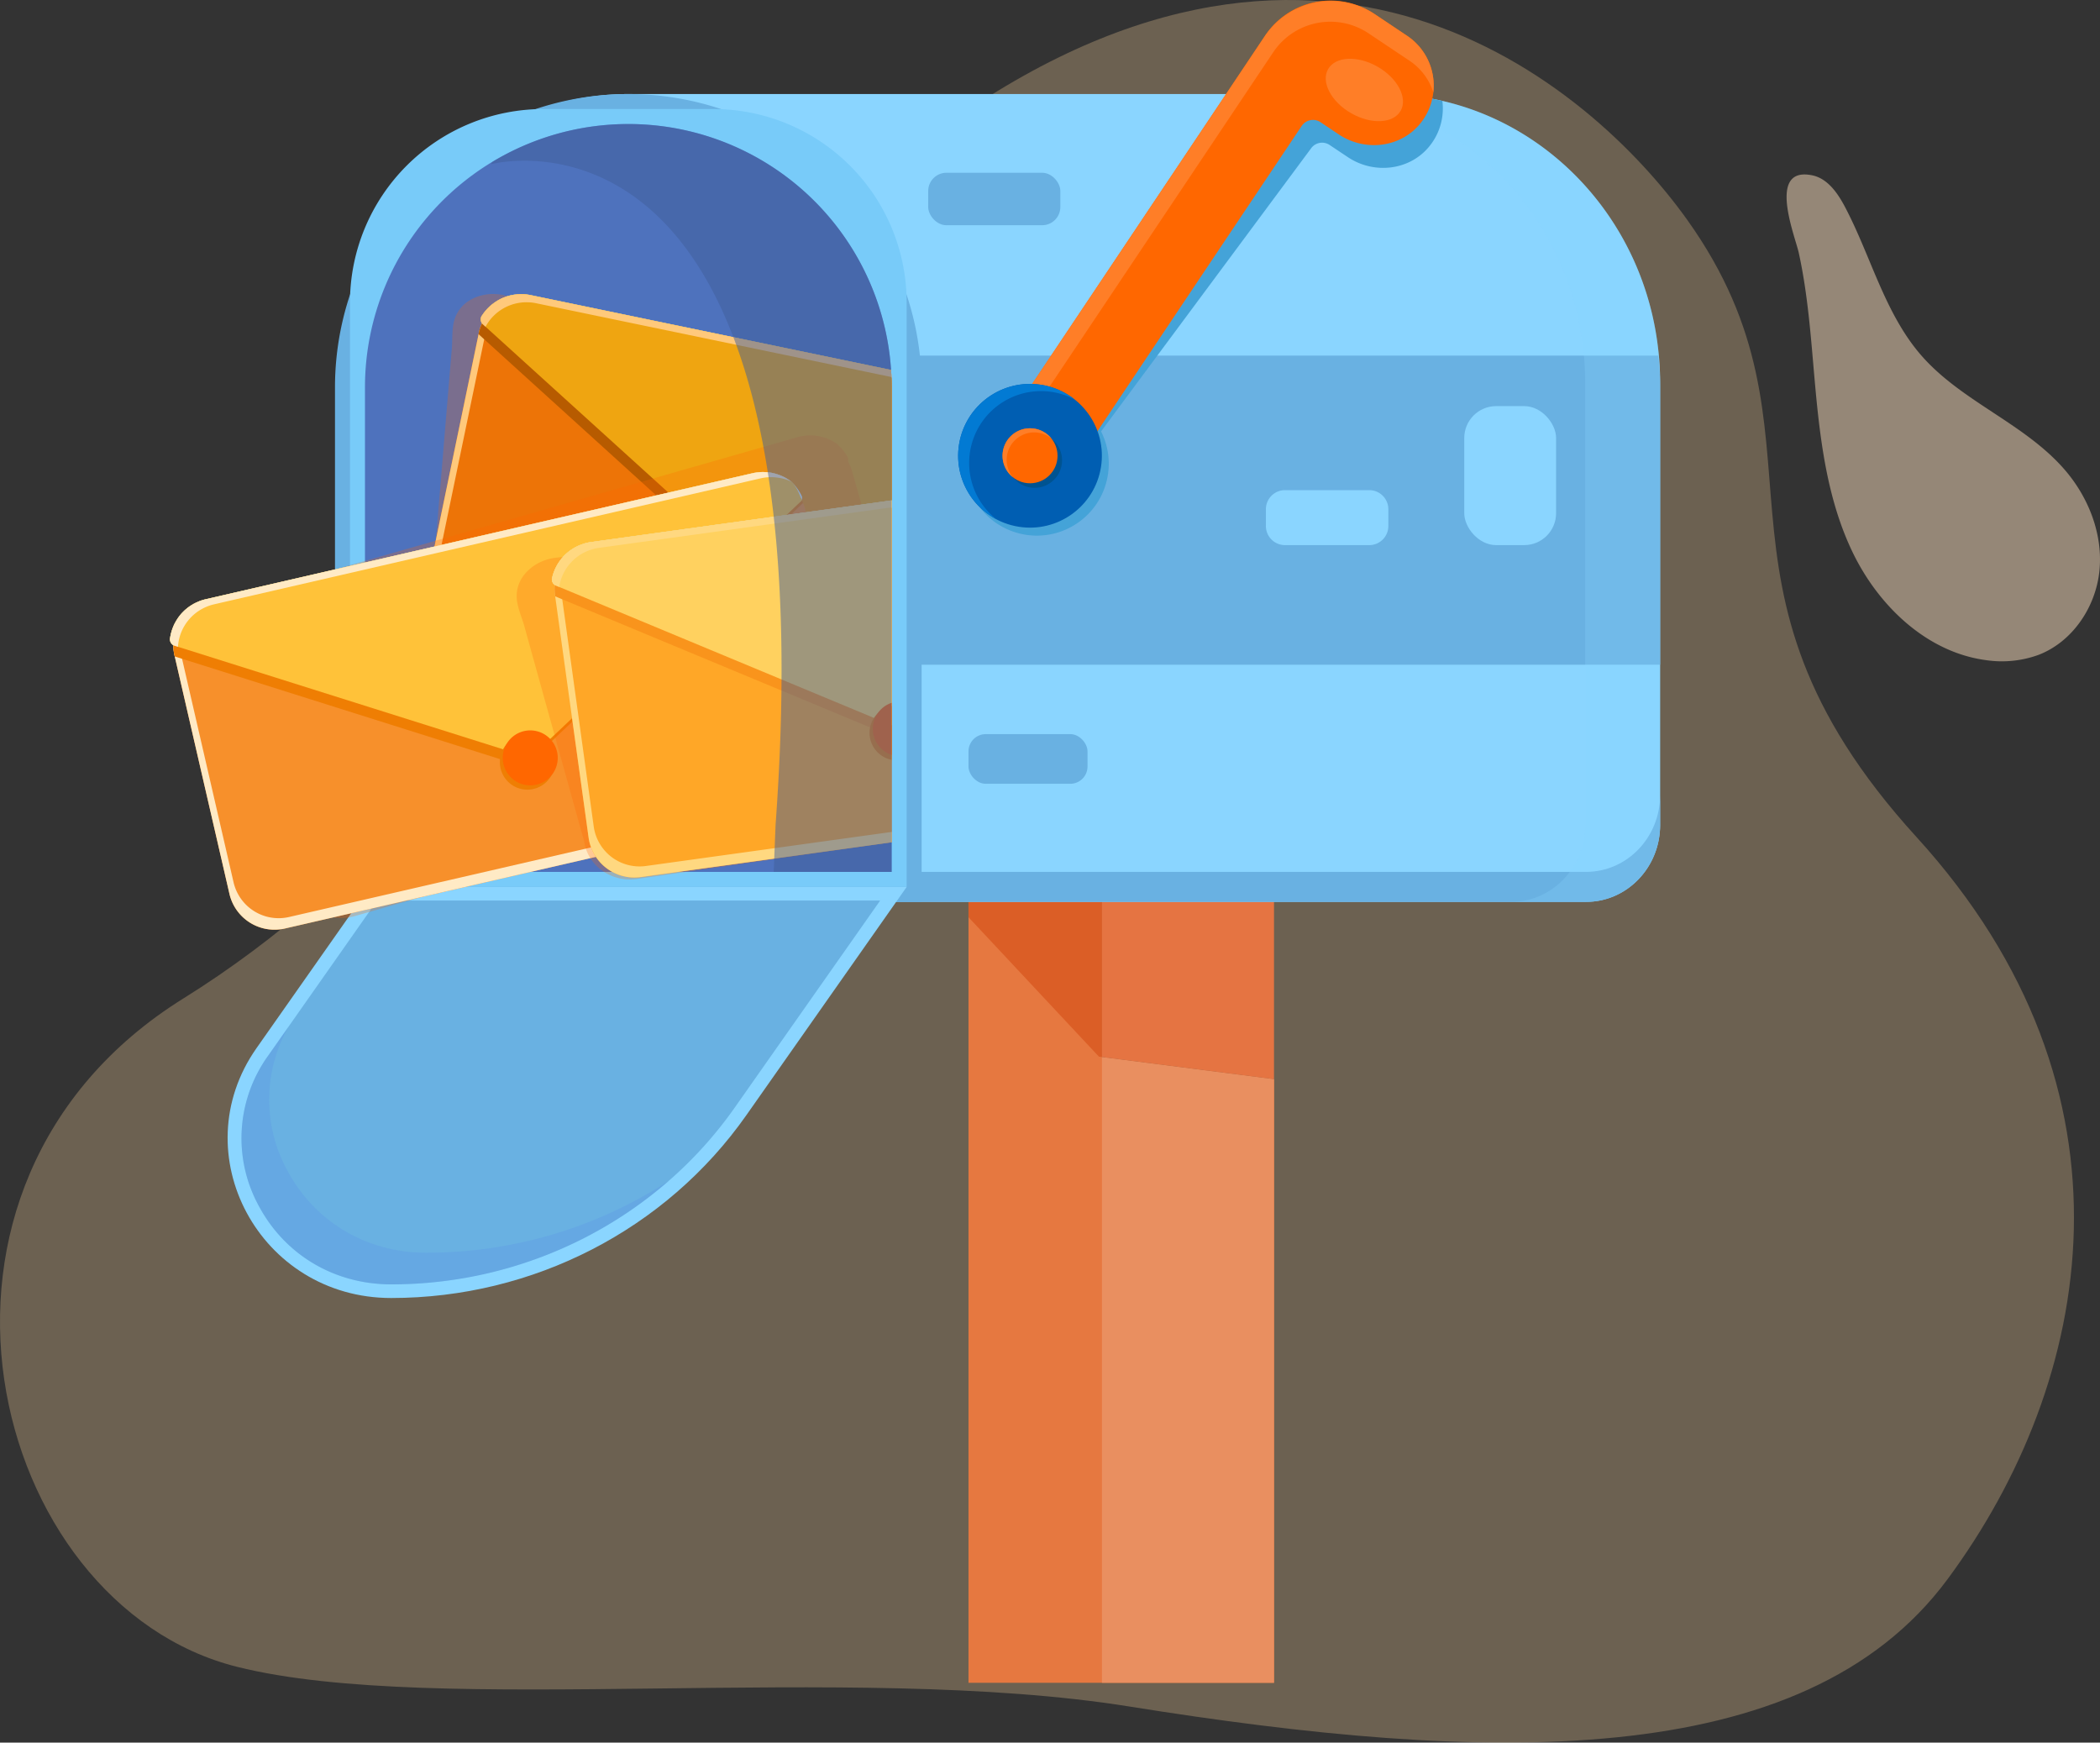 <svg xmlns="http://www.w3.org/2000/svg" xmlns:xlink="http://www.w3.org/1999/xlink" width="663.667" height="550.711" viewBox="0 0 663.667 550.711"><rect x="0" y="0" width="663.667" height="550.711" fill="#333333" stroke="none"/><defs><style>.a{fill:none;}.b{fill:#ffd69f;opacity:0.28;}.c{fill:#e67840;}.d{fill:#e98f60;}.e{fill:#e57442;}.f{fill:#db5e26;}.g,.i{fill:#8ad5ff;}.h{fill:#69b1e2;}.i,.r,.t{opacity:0.25;}.ah,.i,.r,.t{mix-blend-mode:multiply;isolation:isolate;}.j{fill:#44a3d8;}.k,.t{fill:#ff6700;}.l{fill:#ff7e27;}.m{fill:#005eb2;}.n{fill:#027ad3;}.o{fill:#005391;}.p{fill:#78cbf9;}.q{fill:#4e72bd;}.r{fill:#598dea;}.s{clip-path:url(#a);}.u{fill:#ed7407;}.v{fill:#ffc97b;}.w{fill:#dbeff6;}.x{fill:#b75b00;}.y{fill:#efa511;}.z{fill:#ef7e03;}.aa{fill:#f7902b;}.ab{fill:#ffeac5;}.ac{fill:#ffc239;}.ad{fill:#ffa727;}.ae{fill:#ffd880;}.af{fill:#f9941c;}.ag{fill:#ffd15f;}.ah{fill:#405f9a;opacity:0.5;}.ai{fill:#ffe2c0;opacity:0.48;}</style><clipPath id="a"><path class="a" d="M154.618,351.352V171.711c0-45.891,119.867-88.647,165.757-88.647A83.318,83.318,0,0,1,403.6,166.287V345.928Z" transform="translate(-154.618 -83.064)"/></clipPath></defs><g transform="translate(-130.178 -62.286)"><path class="b" d="M422.606,73.652c-72.36,54.533-113.834,196.061-234.492,271.187-94.87,59.07-61.755,191.532,17.006,211.222,63.152,15.788,193.14-1.677,281.927,12.53,111.875,17.9,213.012,21.48,258.657-40.275,46.045-62.3,63.545-153.941-9.846-234.492-74.121-81.353-23.27-126.2-72.5-195.111C633.06,56.289,546.117-19.428,422.606,73.652Z" transform="translate(0 33)"/><g transform="translate(162.989 62.465)"><path class="c" d="M454.718,333.081V523.846H358.165V234.4h42.175v91.689Z" transform="translate(-84.901 7.788)"/><path class="d" d="M443.958,309.688V500.453H389.581V302.7Z" transform="translate(-74.141 31.18)"/><path class="e" d="M443.958,234.4v98.683l-54.378-6.993V234.4Z" transform="translate(-74.141 7.788)"/><path class="f" d="M400.341,234.4v91.689l-.964-.129L358.165,281.9V234.4Z" transform="translate(-84.901 7.788)"/><path class="g" d="M626.608,167.347V307.011c0,13.41-10.476,24.289-23.383,24.289H212.568V167.347C212.568,116.9,251.937,76,300.516,76H538.631a84.963,84.963,0,0,1,19.154,2.172c36.2,8.346,64,39.844,68.248,78.768A91.7,91.7,0,0,1,626.608,167.347Z" transform="translate(-134.77 -46.464)"/><path class="h" d="M603.224,265.306H212.565v9.477H603.224c12.914,0,23.385-10.876,23.385-24.287v-9.477C626.609,254.429,616.138,265.306,603.224,265.306Z" transform="translate(-134.771 10.056)"/><path class="h" d="M581.872,147.6v87.666H343.183V137.581H581.3A87.66,87.66,0,0,1,581.872,147.6Z" transform="translate(-90.033 -25.373)"/><path class="i" d="M548.9,156.937C543.921,111.39,506.7,76,461.492,76H437.8c45.208,0,82.43,35.386,87.405,80.933a94.558,94.558,0,0,1,.569,10.408V307.015c0,13.412-10.473,24.287-23.387,24.287H526.08c12.914,0,23.385-10.876,23.385-24.287V167.346A94.529,94.529,0,0,0,548.9,156.937Z" transform="translate(-57.626 -46.463)"/><circle class="j" cx="22.718" cy="22.718" r="22.718" transform="translate(267.572 163.317) rotate(-76.815)"/><path class="j" d="M500.393,92.45c-6.217,7.756-17.569,9.022-25.815,3.5l-5.755-3.842a4.288,4.288,0,0,0-5.958,1.18l-78.71,106.09-15.828-10.588L443.784,76h41.5a84.963,84.963,0,0,1,19.154,2.172A18.9,18.9,0,0,1,500.393,92.45Z" transform="translate(-81.421 -46.464)"/><path class="k" d="M494.032,65.135,483.66,58.2A24.837,24.837,0,0,0,449.2,65.03l-3.975,5.941-3.293,4.924L366.182,189.129l21.17,14.163L460.717,93.627a4.3,4.3,0,0,1,5.958-1.183l5.754,3.85c8.252,5.52,19.6,4.246,25.812-3.5A18.958,18.958,0,0,0,494.032,65.135Z" transform="translate(-82.156 -54)"/><path class="l" d="M442.725,83.762l3.295-4.923,5.719-8.55a21.7,21.7,0,0,1,30.1-5.969L494.821,73a18.855,18.855,0,0,1,7.493,9.986,18.939,18.939,0,0,0-8.282-17.884l-10.123-6.772a25.14,25.14,0,0,0-34.873,6.917l-3.807,5.691-3.293,4.924L366.182,189.1l4.2,2.807Z" transform="translate(-82.156 -53.97)"/><circle class="m" cx="22.718" cy="22.718" r="22.718" transform="matrix(0.159, -0.987, 0.987, 0.159, 266.667, 162.67)"/><path class="n" d="M359.209,169.233a22.708,22.708,0,0,1,33.324-20.083,22.707,22.707,0,1,0-24.689,37.887A22.654,22.654,0,0,1,359.209,169.233Z" transform="translate(-85.735 -23.093)"/><circle class="o" cx="8.688" cy="8.688" r="8.688" transform="translate(285.466 136.614)"/><circle class="k" cx="8.688" cy="8.688" r="8.688" transform="translate(284.027 135.175)"/><path class="l" d="M367.487,164.68a8.682,8.682,0,0,1,14.141-6.758,8.684,8.684,0,1,0-12.211,12.211A8.644,8.644,0,0,1,367.487,164.68Z" transform="translate(-82.156 -19.514)"/><path class="h" d="M209.035,331.3v-162.6a92.7,92.7,0,1,1,185.4,0V331.3Z" transform="translate(-135.98 -46.463)"/><path class="p" d="M61.13,0h53.665a61.13,61.13,0,0,1,61.13,61.13V245.821a0,0,0,0,1,0,0H0a0,0,0,0,1,0,0V61.13A61.13,61.13,0,0,1,61.13,0Z" transform="translate(77.794 34.28)"/><path class="q" d="M382.537,166.28V319.412H216.094V166.28a83.221,83.221,0,0,1,166.443,0Z" transform="translate(-133.562 -44.045)"/><line class="q" x2="166.442" transform="translate(82.532 275.136)"/><path class="g" d="M228.677,262.647h169.69l-50.686,72.167c-25.394,36.154-67.374,57.757-112.234,57.757h0c-41.533,0-66.046-45.527-42.536-79Z" transform="translate(-144.636 17.463)"/><path class="h" d="M234.329,387.154c-17.835,0-33.445-9.212-41.752-24.642a44.574,44.574,0,0,1,2.855-47.6l34.45-49.051H388.862l-45.938,65.406C318.345,366.262,277.75,387.154,234.329,387.154Z" transform="translate(-143.518 18.565)"/><path class="r" d="M245.381,367c-18.708,0-35.078-9.662-43.793-25.846a46.587,46.587,0,0,1,.311-45.614l-6.467,9.208a44.574,44.574,0,0,0-2.855,47.6c8.307,15.429,23.917,24.642,41.752,24.642a133.41,133.41,0,0,0,87.7-32.691A140.34,140.34,0,0,1,245.381,367Z" transform="translate(-143.518 28.73)"/><g transform="translate(0 39.019)"><g class="s"><path class="t" d="M422.321,251.837l15.368-72.23c.066-.31.126-.6.169-.912.046-.418.074-.835.1-1.253.028-.211.038-.685.038-1.047a1.5,1.5,0,0,0,.5-1.218,14.6,14.6,0,0,0-1.114-5.122c-.244-.448-.516-.881-.81-1.318a13.41,13.41,0,0,0-2.038-2.361c-.383-.365-.792-.713-1.207-1.038a14.034,14.034,0,0,0-2.375-1.465,7.278,7.278,0,0,0-.946-.446,9.512,9.512,0,0,0-1.1-.412,4.583,4.583,0,0,0-.521-.164,7.689,7.689,0,0,0-.984-.268L254.6,123.455c-.392-.089-.789-.156-1.164-.217a9.684,9.684,0,0,0-1.137-.118,5.234,5.234,0,0,0-.6-.02.034.034,0,0,0-.046-.011,4.83,4.83,0,0,0-.8,0,4.071,4.071,0,0,0-.781.032,3.355,3.355,0,0,0-.393.027,4.834,4.834,0,0,0-.545.062,5.254,5.254,0,0,0-.577.1c-.1,0-.176.03-.274.031-.282.075-.56.129-.842.2-.152.035-.282.075-.435.11-.078.028-.129.04-.208.068-.259.081-.522.183-.781.263l-.236.086c-.264.1-.533.227-.773.334a8.615,8.615,0,0,0-.815.418,1.344,1.344,0,0,0-.306.187,10.684,10.684,0,0,0-4.954,6.2c-.881,2.951-.576,6.209-.834,9.247q-.584,6.915-1.16,13.831-.681,8.154-1.357,16.306-.675,8.128-1.347,16.255-.566,6.839-1.129,13.676-.354,4.285-.707,8.569a13.1,13.1,0,0,1-.134,1.639c-1.6,7.54,3.47,15.084,11.343,16.867L405.179,262.23c.392.089.767.15,1.141.212a7.269,7.269,0,0,0,.734.074,7.587,7.587,0,0,0,1.048.075,14.1,14.1,0,0,0,1.432-.023,10.446,10.446,0,0,0,1.239-.137,14.454,14.454,0,0,0,3.688-1.066,7.352,7.352,0,0,0,.754-.361,5.233,5.233,0,0,0,.879-.5c.278-.169.556-.337.816-.533a6.594,6.594,0,0,0,.783-.611,12.448,12.448,0,0,0,1.424-1.347c.191-.212.385-.446.576-.658.009-.044.036-.06.068-.1A12.836,12.836,0,0,0,422.321,251.837Z" transform="translate(-128.125 -69.36)"/><g transform="translate(102.474 53.771)"><path class="u" d="M447.288,176.8,431.55,252.591a14.118,14.118,0,0,1-2.594,5.728c-.032.042-.06.06-.07.106-.192.227-.389.477-.581.7a13.154,13.154,0,0,1-1.438,1.445,6.861,6.861,0,0,1-.789.658,9.991,9.991,0,0,1-.823.58,5.479,5.479,0,0,1-.886.541,7.3,7.3,0,0,1-.761.4,14.453,14.453,0,0,1-3.712,1.214,10.1,10.1,0,0,1-1.247.177,13.441,13.441,0,0,1-1.44.063,7.188,7.188,0,0,1-1.054-.05,6.5,6.5,0,0,1-.738-.056c-.376-.054-.752-.107-1.147-.189L242.6,228.262a14.613,14.613,0,0,1-11.342-17.286l15.733-75.767c.067-.325.13-.627.221-.946l.032-.042a10.354,10.354,0,0,1,.753-2c-.017-.027.005-.023.009-.046.043-.089.09-.2.133-.287a13.573,13.573,0,0,1,1.379-2.328c.2-.273.4-.522.623-.789.2-.25.442-.49.662-.734a14.965,14.965,0,0,1,1.459-1.318,14.033,14.033,0,0,1,2.646-1.677,14.492,14.492,0,0,1,9.368-1.176l171.671,35.648a14.649,14.649,0,0,1,11.27,11.1c-.005.023.019.028.013.051a14.972,14.972,0,0,1,.325,2.633,1.92,1.92,0,0,1,0,.362,12.724,12.724,0,0,1-.091,2.183C447.417,176.174,447.355,176.477,447.288,176.8Z" transform="translate(-230.948 -122.965)"/><path class="v" d="M428.956,257.513c-.032.042-.06.06-.07.106-.192.227-.389.477-.581.7a13.154,13.154,0,0,1-1.438,1.445,6.861,6.861,0,0,1-.789.658,9.99,9.99,0,0,1-.823.58c-.285.207-.583.362-.886.541a7.292,7.292,0,0,1-.761.4,14.451,14.451,0,0,1-3.712,1.214,10.092,10.092,0,0,1-1.247.177,13.448,13.448,0,0,1-1.44.063,7.188,7.188,0,0,1-1.054-.05,6.5,6.5,0,0,1-.738-.056c-.376-.054-.752-.107-1.147-.189L242.6,227.456a14.613,14.613,0,0,1-11.342-17.286L246.99,134.4c.067-.325.13-.627.221-.946l.032-.042a10.354,10.354,0,0,1,.753-2c-.017-.027.005-.023.009-.046.043-.089.09-.2.133-.287a13.573,13.573,0,0,1,1.379-2.328c.2-.273.4-.522.623-.789.2-.25.442-.49.662-.734a14.965,14.965,0,0,1,1.459-1.318c-.005.024-.034.042-.043.089a13.6,13.6,0,0,0-1.379,2.327,12.252,12.252,0,0,0-.9,2.331l-.032.042a6.832,6.832,0,0,0-.164.669l-15.791,76.045A14.628,14.628,0,0,0,245.3,224.7L416.97,260.349A14.576,14.576,0,0,0,428.956,257.513Z" transform="translate(-230.948 -122.158)"/><path class="w" d="M443.859,172.309a1.675,1.675,0,0,1-1.14,1.7l-1.76.6-101.4,34.431-1.51.51-6.717,2.282L324.894,206l-.246-.22L245.211,133.72l-.346-.314-.854-.783a1.589,1.589,0,0,1-.254-.294c-.042-.034-.055-.085-.1-.117a2.085,2.085,0,0,1-.278-.826c-.008-.063-.022-.122-.026-.185a2.07,2.07,0,0,1,.1-.75c.013-.046,0-.1.019-.141a2.085,2.085,0,0,1,.188-.324c.034-.042.043-.089.071-.106.173-.255.348-.509.516-.74a.9.9,0,0,1,.169-.232c.2-.248.395-.5.615-.744.224-.267.473-.53.717-.771a.021.021,0,0,1,.027-.017c.248-.263.516-.5.783-.733a6.435,6.435,0,0,1,.635-.5,9.841,9.841,0,0,1,1.159-.8,1.335,1.335,0,0,1,.307-.2,8.617,8.617,0,0,1,.822-.459c.243-.119.513-.256.779-.371l.238-.1c.262-.091.526-.205.788-.3.079-.032.13-.046.209-.078.153-.04.285-.086.438-.126.285-.086.564-.149.847-.236.1,0,.177-.035.275-.039a5.148,5.148,0,0,1,.581-.121,4.71,4.71,0,0,1,.549-.081,3.581,3.581,0,0,1,.395-.039,4.108,4.108,0,0,1,.787-.055,4.754,4.754,0,0,1,.8-.025.033.033,0,0,1,.047.009,5.335,5.335,0,0,1,.6,0,9.214,9.214,0,0,1,1.142.093c.376.054.775.113,1.169.195l173.619,36.052a7.452,7.452,0,0,1,.988.252,3.979,3.979,0,0,1,.524.158,9.08,9.08,0,0,1,1.1.4,7.208,7.208,0,0,1,.949.439,13.414,13.414,0,0,1,2.383,1.463,15.728,15.728,0,0,1,1.21,1.05,13.243,13.243,0,0,1,2.041,2.408c.294.447.565.891.808,1.353A15.428,15.428,0,0,1,443.859,172.309Z" transform="translate(-226.699 -123.116)"/><path class="x" d="M443.49,174.217,339.977,209.372l-1.509.509L328.7,213.2l-5.355-4.863-.674-.6-78.048-70.824-1.791-1.63.082-.395c.067-.325.13-.627.221-.946l.032-.042a10.354,10.354,0,0,1,.753-2c-.017-.027.005-.023.009-.046.043-.089.09-.2.133-.287a13.573,13.573,0,0,1,1.379-2.328c.2-.273.4-.522.623-.789.2-.25.442-.49.662-.734a14.965,14.965,0,0,1,1.459-1.318,14.033,14.033,0,0,1,2.646-1.677,15.04,15.04,0,0,1,5.673.066l173.62,36.052a14.713,14.713,0,0,1,10.7,8.972c-.005.024.019.028.013.051a15,15,0,0,1,.325,2.633c.032.54,2.409-.29,2.368.258C443.538,173.073,443.53,173.911,443.49,174.217Z" transform="translate(-226.876 -122.647)"/><path class="y" d="M443.306,173.813l-2.344.8-101.4,34.431-1.51.51-6.717,2.282L324.9,206l-.246-.22L245.214,133.72l-.346-.314-.854-.783a1.589,1.589,0,0,1-.254-.294c-.042-.034-.055-.085-.1-.117a2.1,2.1,0,0,1,0-2.226c.034-.042.043-.089.071-.106.173-.255.348-.509.516-.74a.9.9,0,0,1,.169-.232c.2-.248.395-.5.615-.744.224-.267.473-.53.717-.771a.021.021,0,0,1,.027-.017c.248-.263.516-.5.783-.733a6.435,6.435,0,0,1,.635-.5,13.634,13.634,0,0,1,1.159-.8c.332-.2.635-.376.961-.55s.648-.325.993-.471.685-.268,1.024-.392.7-.242,1.062-.336c.205-.055.434-.1.662-.153a5.148,5.148,0,0,1,.581-.121c.274-.04.549-.081.819-.1.051-.013.079-.032.125-.023a4.108,4.108,0,0,1,.787-.055,4.754,4.754,0,0,1,.8-.025.033.033,0,0,1,.047.009,5.335,5.335,0,0,1,.6,0,9.215,9.215,0,0,1,1.142.093c.376.054.775.113,1.169.195l173.619,36.052a7.452,7.452,0,0,1,.988.252,3.979,3.979,0,0,1,.524.158,9.08,9.08,0,0,1,1.1.4,7.208,7.208,0,0,1,.949.439,13.414,13.414,0,0,1,2.383,1.463,15.728,15.728,0,0,1,1.21,1.05,13.243,13.243,0,0,1,2.041,2.408c.294.447.565.891.808,1.353C443.834,168.938,443.306,173.813,443.306,173.813Z" transform="translate(-226.702 -123.116)"/><path class="v" d="M442.758,167a13.735,13.735,0,0,0-3.214-2.822,14.414,14.414,0,0,0-5.119-2.151L260.807,125.971a13.855,13.855,0,0,0-2.433-.287,14.694,14.694,0,0,0-12.875,6.644c-.216.342-.436.708-.635,1.078l-.854-.783-.263-.248c-.017-.027.005-.023.009-.046-.042-.034-.055-.085-.1-.117a2.085,2.085,0,0,1-.278-.826c-.008-.063-.022-.122-.026-.185a2.07,2.07,0,0,1,.1-.75c.013-.046,0-.1.019-.141a2.085,2.085,0,0,1,.188-.324c.034-.042.043-.089.071-.106.173-.255.348-.509.516-.74a.9.9,0,0,1,.169-.232c.2-.248.395-.5.615-.744.224-.267.473-.53.717-.771a.021.021,0,0,1,.027-.017c.248-.263.516-.5.783-.733a6.435,6.435,0,0,1,.635-.5,9.841,9.841,0,0,1,1.159-.8,1.335,1.335,0,0,1,.307-.2c.22-.125.439-.248.654-.349a.851.851,0,0,1,.168-.11c.243-.119.513-.256.779-.371l.047.009c.06-.06.134-.068.191-.1.262-.091.526-.205.788-.3l.046.009c.056-.036.107-.05.164-.087.153-.04.285-.086.438-.126s.307-.082.46-.122c.13-.046.256-.068.387-.114.1,0,.177-.035.275-.039a5.148,5.148,0,0,1,.581-.121,4.71,4.71,0,0,1,.549-.081,1.42,1.42,0,0,1,.27-.016c.051-.013.079-.032.125-.023a4.108,4.108,0,0,1,.787-.055,4.754,4.754,0,0,1,.8-.025.033.033,0,0,1,.047.009,5.335,5.335,0,0,1,.6,0,9.214,9.214,0,0,1,1.142.093c.376.054.775.113,1.169.195l173.619,36.052a7.452,7.452,0,0,1,.988.252,3.979,3.979,0,0,1,.524.158,9.08,9.08,0,0,1,1.1.4,7.208,7.208,0,0,1,.949.439,13.414,13.414,0,0,1,2.383,1.463,15.728,15.728,0,0,1,1.21,1.05,14.075,14.075,0,0,1,2.041,2.408C442.244,166.091,442.515,166.535,442.758,167Z" transform="translate(-226.699 -123.116)"/><path class="z" d="M318.566,193.814a8.688,8.688,0,1,1-6.739-10.272A8.687,8.687,0,0,1,318.566,193.814Z" transform="translate(-206.828 -102.483)"/><path class="k" d="M319.607,193.187a8.688,8.688,0,1,1-6.739-10.273A8.687,8.687,0,0,1,319.607,193.187Z" transform="translate(-206.471 -102.698)"/></g><path class="t" d="M402.653,242.042l-21.295-74.421c-.091-.32-.176-.615-.29-.928q-.242-.612-.525-1.2l.007-.007c-.078-.208-.3-.652-.471-.988a1.651,1.651,0,0,0-.152-1.372,15.421,15.421,0,0,0-3.444-4.191c-.43-.3-.877-.563-1.345-.823a13.3,13.3,0,0,0-2.925-1.184c-.512-.149-1.039-.268-1.56-.367a13.473,13.473,0,0,0-2.788-.188,7.259,7.259,0,0,0-1.046.052,9.307,9.307,0,0,0-1.161.16,4.219,4.219,0,0,0-.537.1,7.3,7.3,0,0,0-.992.235l-170.481,48.78c-.388.111-.768.244-1.126.372a9.372,9.372,0,0,0-1.054.45,5.209,5.209,0,0,0-.537.277.033.033,0,0,0-.046.013,4.664,4.664,0,0,0-.7.4,3.884,3.884,0,0,0-.67.414,3.46,3.46,0,0,0-.333.217,4.581,4.581,0,0,0-.448.326,5.9,5.9,0,0,0-.459.377c-.085.05-.14.114-.224.164-.211.208-.43.393-.64.6-.118.107-.212.208-.329.317-.055.064-.094.1-.149.165-.189.2-.372.427-.56.628l-.166.2c-.183.224-.357.471-.517.69a8.615,8.615,0,0,0-.514.788,1.325,1.325,0,0,0-.179.322,9.654,9.654,0,0,0-.654,1.246,6.586,6.586,0,0,0-.332.736c-.128.332-.254.665-.352,1.012a.023.023,0,0,0-.016.03c-.1.325-.2.674-.277,1.016-.081.318-.14.631-.2.944a.9.9,0,0,0-.043.283c-.042.282-.078.588-.113.894-.016.03,0,.075-.013.128a2.08,2.08,0,0,0-.016.375c.007.047.039.086.05.133h0c.077.455,22.935,79.076,22.935,79.076a14.613,14.613,0,0,0,18.077,10.034l168.567-48.234c.388-.11.745-.238,1.1-.364a6.908,6.908,0,0,0,.681-.294,7.417,7.417,0,0,0,.956-.446,13.566,13.566,0,0,0,1.247-.726,10.21,10.21,0,0,0,1.02-.736,14.484,14.484,0,0,0,2.724-2.8,7.341,7.341,0,0,0,.487-.706,5.524,5.524,0,0,0,.534-.893,10,10,0,0,0,.458-.894,6.862,6.862,0,0,0,.393-.951,13.124,13.124,0,0,0,.6-1.947c.066-.29.124-.6.188-.893a.264.264,0,0,1,.013-.126A14.127,14.127,0,0,0,402.653,242.042Z" transform="translate(-144.904 -57.958)"/><g transform="translate(20.877 109.978)"><path class="aa" d="M370.679,176.782l17.383,75.43a14.132,14.132,0,0,1,.039,6.288.24.24,0,0,0-.02.126c-.081.286-.154.595-.235.881a12.936,12.936,0,0,1-.7,1.912,6.816,6.816,0,0,1-.442.929c-.15.3-.328.587-.5.87a5.4,5.4,0,0,1-.58.863,7.646,7.646,0,0,1-.524.681,14.484,14.484,0,0,1-2.866,2.653,9.811,9.811,0,0,1-1.058.682,13.236,13.236,0,0,1-1.282.661,7.454,7.454,0,0,1-.979.4,6.582,6.582,0,0,1-.7.256c-.364.109-.728.217-1.12.307L206.239,309.089a14.613,14.613,0,0,1-17.529-10.963l-17.376-75.407c-.075-.324-.144-.623-.2-.952l.013-.051a10.238,10.238,0,0,1-.15-2.131c-.028-.017-.005-.023-.011-.046,0-.1,0-.219,0-.315a13.636,13.636,0,0,1,.279-2.692c.07-.332.145-.64.236-.977.075-.31.2-.63.294-.944a15.182,15.182,0,0,1,.775-1.807,13.993,13.993,0,0,1,1.7-2.63,14.489,14.489,0,0,1,8.019-4.983l170.854-39.372a14.654,14.654,0,0,1,14.879,5.373c.005.024.028.019.034.042a14.971,14.971,0,0,1,1.395,2.255,1.9,1.9,0,0,1,.149.33,12.825,12.825,0,0,1,.831,2.022C370.535,176.159,370.6,176.458,370.679,176.782Z" transform="translate(-169.889 -164.827)"/><path class="ab" d="M388.1,246.417a.24.24,0,0,0-.02.126c-.081.286-.154.595-.235.881a12.936,12.936,0,0,1-.7,1.912,6.816,6.816,0,0,1-.442.929c-.15.3-.328.587-.5.87-.173.307-.379.573-.58.863a7.646,7.646,0,0,1-.524.681,14.484,14.484,0,0,1-2.866,2.653,9.811,9.811,0,0,1-1.058.682,13.236,13.236,0,0,1-1.282.661,7.454,7.454,0,0,1-.979.4,6.582,6.582,0,0,1-.7.256c-.364.109-.728.217-1.12.307L206.239,297.006a14.613,14.613,0,0,1-17.529-10.963l-17.376-75.407c-.075-.324-.144-.623-.2-.952l.013-.051A10.238,10.238,0,0,1,171,207.5c-.028-.017-.005-.023-.011-.046,0-.1,0-.219,0-.315a13.636,13.636,0,0,1,.279-2.692c.07-.332.145-.64.236-.977.075-.31.2-.63.294-.944a15.182,15.182,0,0,1,.775-1.807c.005.023-.012.051,0,.1a13.613,13.613,0,0,0-.281,2.69,12.193,12.193,0,0,0,.161,2.492l-.012.051a6.388,6.388,0,0,0,.132.675l17.441,75.684a14.626,14.626,0,0,0,17.528,10.963L378.4,254A14.579,14.579,0,0,0,388.1,246.417Z" transform="translate(-169.889 -152.744)"/><path class="w" d="M369.764,172.377a1.674,1.674,0,0,1-.324,2.023l-1.349,1.278-77.73,73.666-1.157,1.093-5.148,4.883-8.286-2.614-.314-.1L173.171,220.353l-.444-.141-1.1-.354a1.479,1.479,0,0,1-.353-.161c-.051-.012-.086-.054-.137-.066a2.07,2.07,0,0,1-.6-.634c-.035-.054-.071-.1-.1-.157a2.085,2.085,0,0,1-.224-.724c-.007-.048-.038-.087-.042-.136a2.115,2.115,0,0,1,.036-.373c.012-.051,0-.1.019-.126.052-.3.1-.607.161-.887a.876.876,0,0,1,.056-.281c.075-.309.149-.619.247-.933.093-.337.208-.679.329-1a.024.024,0,0,1,.017-.03c.115-.342.26-.667.4-.992a6.334,6.334,0,0,1,.369-.717,9.618,9.618,0,0,1,.718-1.211,1.37,1.37,0,0,1,.195-.313,8.918,8.918,0,0,1,.554-.76c.171-.209.36-.447.553-.662l.176-.187c.2-.192.392-.407.592-.6.058-.062.1-.1.157-.157.122-.1.223-.2.345-.3.222-.2.45-.371.671-.568.087-.044.146-.106.232-.15a5.389,5.389,0,0,1,.478-.353,4.581,4.581,0,0,1,.466-.3,3.365,3.365,0,0,1,.342-.2,3.945,3.945,0,0,1,.691-.379,4.734,4.734,0,0,1,.72-.36.032.032,0,0,1,.046-.011,5.133,5.133,0,0,1,.55-.248,9.517,9.517,0,0,1,1.077-.395c.364-.107.752-.222,1.144-.311L354.31,165.36a7.441,7.441,0,0,1,1-.183,4.284,4.284,0,0,1,.542-.077,9.2,9.2,0,0,1,1.168-.1,7.154,7.154,0,0,1,1.046,0,13.4,13.4,0,0,1,2.776.333c.516.125,1.035.273,1.537.448a13.269,13.269,0,0,1,2.861,1.334c.455.285.886.573,1.3.891A15.432,15.432,0,0,1,369.764,172.377Z" transform="translate(-170.169 -164.984)"/><path class="z" d="M369.982,174.043l-79.342,75.2-1.159,1.094-7.483,7.1-6.9-2.18-.863-.263L173.733,223.277l-2.309-.733-.09-.392c-.075-.324-.144-.623-.2-.952l.013-.051a10.238,10.238,0,0,1-.15-2.131c-.028-.017-.005-.023-.011-.046,0-.1,0-.219,0-.315a13.636,13.636,0,0,1,.279-2.692c.07-.332.145-.64.236-.977.075-.31.2-.63.294-.944a15.182,15.182,0,0,1,.775-1.807,13.993,13.993,0,0,1,1.7-2.63,15.045,15.045,0,0,1,5.182-2.312l172.793-39.819a14.714,14.714,0,0,1,13.468,3.681c.005.023.028.017.034.04a14.812,14.812,0,0,1,1.395,2.257c.256.475,2.067-1.271,2.259-.756C369.547,172.983,369.891,173.748,369.982,174.043Z" transform="translate(-169.889 -164.26)"/><path class="ac" d="M369.883,173.976l-1.8,1.7-77.73,73.666-1.157,1.093-5.148,4.883-8.286-2.614-.314-.1L173.166,220.353l-.444-.141-1.1-.354a1.479,1.479,0,0,1-.353-.161c-.051-.012-.086-.054-.137-.066a2.1,2.1,0,0,1-.928-2.023c.012-.051,0-.1.019-.126.052-.3.1-.607.161-.887a.876.876,0,0,1,.056-.281c.075-.309.149-.619.247-.933.093-.337.208-.679.329-1a.024.024,0,0,1,.017-.03c.115-.342.26-.667.4-.992a6.334,6.334,0,0,1,.369-.717,12.9,12.9,0,0,1,.718-1.211c.219-.318.419-.607.643-.9s.452-.567.7-.843.51-.532.768-.785.538-.513.824-.749c.164-.134.349-.275.536-.415a5.389,5.389,0,0,1,.478-.353c.234-.152.466-.3.7-.43.042-.034.059-.063.1-.073a3.945,3.945,0,0,1,.691-.379,4.734,4.734,0,0,1,.72-.36.032.032,0,0,1,.046-.011,5.133,5.133,0,0,1,.55-.248,9.517,9.517,0,0,1,1.077-.395c.364-.107.752-.222,1.144-.311L354.306,165.36a7.441,7.441,0,0,1,1-.183,4.284,4.284,0,0,1,.542-.077,9.2,9.2,0,0,1,1.168-.1,7.154,7.154,0,0,1,1.046,0,13.4,13.4,0,0,1,2.776.333c.516.125,1.035.273,1.537.448a13.269,13.269,0,0,1,2.861,1.334c.455.285.886.573,1.3.891C368.325,169.327,369.883,173.976,369.883,173.976Z" transform="translate(-170.164 -164.984)"/><path class="ab" d="M366.543,168.011a13.717,13.717,0,0,0-4.1-1.219,14.441,14.441,0,0,0-5.549.184L184.1,206.8a13.794,13.794,0,0,0-2.331.756,14.69,14.69,0,0,0-8.918,11.417c-.054.4-.1.826-.126,1.245l-1.1-.354-.342-.115c-.028-.017-.005-.023-.011-.046-.051-.012-.086-.054-.137-.066a2.07,2.07,0,0,1-.6-.634c-.035-.054-.071-.1-.1-.157a2.085,2.085,0,0,1-.224-.724c-.007-.048-.038-.087-.042-.136a2.115,2.115,0,0,1,.036-.373c.012-.051,0-.1.019-.126.052-.3.1-.607.161-.887a.876.876,0,0,1,.056-.281c.075-.309.149-.619.247-.933.093-.337.208-.679.329-1a.024.024,0,0,1,.017-.03c.115-.342.26-.667.4-.992a6.334,6.334,0,0,1,.369-.717,9.618,9.618,0,0,1,.718-1.211,1.37,1.37,0,0,1,.195-.313c.148-.2.3-.408.448-.589a.807.807,0,0,1,.106-.171c.171-.209.36-.447.553-.662l.046-.011c.031-.081.094-.119.13-.176.2-.192.392-.407.592-.6l.046-.011c.035-.056.077-.09.111-.146.122-.1.223-.2.345-.3l.368-.3c.1-.1.2-.168.3-.264.087-.044.146-.106.232-.15a5.389,5.389,0,0,1,.478-.353,4.581,4.581,0,0,1,.466-.3,1.515,1.515,0,0,1,.238-.128c.042-.034.059-.063.1-.073a3.945,3.945,0,0,1,.691-.379,4.734,4.734,0,0,1,.72-.36.032.032,0,0,1,.046-.011,5.133,5.133,0,0,1,.55-.248,9.517,9.517,0,0,1,1.077-.395c.364-.107.752-.222,1.144-.311L354.31,165.36a7.441,7.441,0,0,1,1-.183,4.284,4.284,0,0,1,.542-.077,9.2,9.2,0,0,1,1.168-.1,7.154,7.154,0,0,1,1.046,0,13.4,13.4,0,0,1,2.776.333c.516.125,1.035.273,1.537.448a14.078,14.078,0,0,1,2.861,1.334C365.7,167.4,366.13,167.693,366.543,168.011Z" transform="translate(-170.169 -164.984)"/><path class="z" d="M265,233.548a8.688,8.688,0,1,1-10.417-6.515A8.689,8.689,0,0,1,265,233.548Z" transform="translate(-143.564 -143.808)"/><path class="k" d="M265.685,232.542a8.688,8.688,0,1,1-10.417-6.515A8.69,8.69,0,0,1,265.685,232.542Z" transform="translate(-143.33 -144.153)"/></g><path class="t" d="M465.662,253.425l-10.626-73.078c-.046-.313-.087-.6-.157-.914-.1-.407-.219-.808-.344-1.207-.048-.208-.2-.655-.328-1a1.5,1.5,0,0,0,.043-1.314,14.594,14.594,0,0,0-2.821-4.417c-.384-.337-.788-.648-1.216-.956a13.39,13.39,0,0,0-2.731-1.509c-.485-.209-.989-.393-1.492-.556a14,14,0,0,0-2.736-.55,7.351,7.351,0,0,0-1.042-.09,9.735,9.735,0,0,0-1.172-.005,4.356,4.356,0,0,0-.546.027,7.769,7.769,0,0,0-1.016.089l-175.643,23.2c-.4.052-.795.128-1.168.2a9.217,9.217,0,0,0-1.106.283,5.251,5.251,0,0,0-.571.188.034.034,0,0,0-.047.007,4.869,4.869,0,0,0-.749.281,4.2,4.2,0,0,0-.721.3,3.772,3.772,0,0,0-.36.162,4.661,4.661,0,0,0-.49.247,5.27,5.27,0,0,0-.507.294c-.09.035-.154.09-.244.124-.239.169-.481.315-.72.483-.132.086-.239.168-.371.254-.063.054-.107.083-.171.137-.216.165-.427.353-.643.518l-.191.162c-.212.187-.422.4-.609.581a8.39,8.39,0,0,0-.62.675,1.343,1.343,0,0,0-.222.279,10.68,10.68,0,0,0-2.5,7.535c.2,3.072,1.611,6.023,2.423,8.961q1.849,6.69,3.705,13.375,2.189,7.884,4.381,15.766,2.185,7.858,4.373,15.714,1.839,6.609,3.681,13.218l2.308,8.283a13.4,13.4,0,0,1,.442,1.584c1.109,7.628,8.483,12.946,16.487,11.889l163.555-23.534c.4-.052.771-.124,1.143-.2a7.305,7.305,0,0,0,.716-.185,7.858,7.858,0,0,0,1.01-.293,13.842,13.842,0,0,0,1.336-.52,9.917,9.917,0,0,0,1.114-.557,14.368,14.368,0,0,0,3.09-2.278,6.787,6.787,0,0,0,.581-.6,5.316,5.316,0,0,0,.654-.771,9.68,9.68,0,0,0,.58-.784,6.49,6.49,0,0,0,.524-.843,12.271,12.271,0,0,0,.869-1.757c.1-.264.207-.55.311-.816-.007-.044.013-.07.031-.118A12.861,12.861,0,0,0,465.662,253.425Z" transform="translate(-121.329 -54.036)"/><g transform="translate(141.581 107.632)"><path class="ad" d="M463.493,176.247l10.625,76.675a14.105,14.105,0,0,1-.518,6.267.241.241,0,0,0-.031.124c-.1.278-.207.579-.311.857a13.309,13.309,0,0,1-.87,1.843,6.662,6.662,0,0,1-.522.885c-.176.287-.379.554-.58.823a5.554,5.554,0,0,1-.654.808,7.59,7.59,0,0,1-.583.631,14.454,14.454,0,0,1-3.089,2.388,10.214,10.214,0,0,1-1.114.585,13.3,13.3,0,0,1-1.336.544,7.312,7.312,0,0,1-1.011.307,6.583,6.583,0,0,1-.714.195c-.372.075-.744.152-1.144.207L287.968,293.452a14.613,14.613,0,0,1-16.487-12.475l-10.622-76.65c-.046-.329-.087-.634-.11-.965l.017-.05a10.379,10.379,0,0,1,.039-2.135c-.027-.02,0-.024-.007-.047.011-.1.019-.219.028-.315a13.554,13.554,0,0,1,.518-2.654c.1-.325.2-.627.322-.955.1-.3.25-.608.375-.913a15.271,15.271,0,0,1,.933-1.732,13.924,13.924,0,0,1,1.931-2.468,14.484,14.484,0,0,1,8.428-4.254l173.672-24.066a14.645,14.645,0,0,1,14.343,6.671c0,.023.027.02.03.043a14.888,14.888,0,0,1,1.191,2.371,1.951,1.951,0,0,1,.118.342,12.75,12.75,0,0,1,.648,2.088C463.4,175.613,463.447,175.918,463.493,176.247Z" transform="translate(-259.855 -163.1)"/><path class="ae" d="M473.6,251.3a.241.241,0,0,0-.031.124c-.1.278-.207.579-.311.857a13.309,13.309,0,0,1-.87,1.843,6.662,6.662,0,0,1-.522.885c-.176.287-.379.554-.58.823-.2.29-.428.537-.654.808a7.59,7.59,0,0,1-.583.631,14.454,14.454,0,0,1-3.089,2.388,10.214,10.214,0,0,1-1.114.585,13.3,13.3,0,0,1-1.336.544,7.312,7.312,0,0,1-1.011.307,6.583,6.583,0,0,1-.714.195c-.372.075-.744.152-1.144.207L287.968,285.561a14.613,14.613,0,0,1-16.487-12.475l-10.622-76.65c-.046-.329-.087-.634-.11-.965l.017-.05a10.379,10.379,0,0,1,.039-2.135c-.027-.02,0-.024-.007-.047.011-.1.019-.219.028-.315a13.554,13.554,0,0,1,.518-2.654c.1-.325.2-.627.322-.955.1-.3.25-.608.375-.913a15.271,15.271,0,0,1,.933-1.732c0,.024-.017.05-.011.1a13.563,13.563,0,0,0-.517,2.655,12.083,12.083,0,0,0-.06,2.5l-.017.051a6.482,6.482,0,0,0,.071.683L273.1,269.586a14.626,14.626,0,0,0,16.487,12.475l173.672-24.067A14.579,14.579,0,0,0,473.6,251.3Z" transform="translate(-259.855 -155.209)"/><path class="w" d="M462.931,171.734a1.675,1.675,0,0,1-.5,1.986l-1.457,1.155-83.955,66.482-1.25.987-5.561,4.406-8.021-3.337-.3-.125-99.021-41.2-.431-.18-1.067-.45a1.518,1.518,0,0,1-.338-.192c-.05-.017-.079-.06-.13-.078a2.071,2.071,0,0,1-.538-.685c-.03-.056-.063-.106-.087-.165a2.082,2.082,0,0,1-.158-.74c0-.048-.03-.091-.03-.14a2.01,2.01,0,0,1,.068-.368c.017-.051.011-.1.031-.125.078-.3.157-.595.238-.87a.906.906,0,0,1,.082-.274c.1-.3.2-.6.329-.908.122-.328.267-.658.416-.967a.024.024,0,0,1,.02-.027c.146-.33.318-.642.49-.952a6.365,6.365,0,0,1,.432-.682,9.755,9.755,0,0,1,.822-1.142,1.356,1.356,0,0,1,.223-.294,8.81,8.81,0,0,1,.62-.708c.188-.195.4-.413.608-.611l.192-.171c.215-.173.427-.369.642-.544.064-.056.109-.086.172-.142.132-.09.239-.177.371-.267.238-.176.479-.33.718-.506.091-.036.154-.094.246-.13a5.454,5.454,0,0,1,.508-.309,4.414,4.414,0,0,1,.49-.259,3.486,3.486,0,0,1,.358-.17,3.993,3.993,0,0,1,.722-.314,4.566,4.566,0,0,1,.749-.3.033.033,0,0,1,.047-.007,5.4,5.4,0,0,1,.569-.2,9.384,9.384,0,0,1,1.108-.3c.372-.075.768-.154,1.167-.209l175.644-24.34a7.333,7.333,0,0,1,1.016-.094,4.327,4.327,0,0,1,.545-.027,9.24,9.24,0,0,1,1.173,0,7.153,7.153,0,0,1,1.042.1,13.394,13.394,0,0,1,2.735.577c.5.17,1.008.364,1.493.583a13.3,13.3,0,0,1,2.731,1.583c.427.324.831.651,1.215,1A15.41,15.41,0,0,1,462.931,171.734Z" transform="translate(-260.078 -163.236)"/><path class="af" d="M462.991,173.477l-85.7,67.872-1.25.987-8.082,6.405-6.676-2.782-.836-.338-97.3-40.5-2.235-.934-.055-.4c-.046-.329-.087-.634-.11-.965l.017-.05a10.379,10.379,0,0,1,.039-2.135c-.027-.02,0-.024-.007-.047.011-.1.019-.219.028-.315a13.554,13.554,0,0,1,.518-2.654c.1-.325.2-.627.322-.955.1-.3.25-.608.375-.913a15.272,15.272,0,0,1,.933-1.732,13.923,13.923,0,0,1,1.931-2.468,15.029,15.029,0,0,1,5.365-1.845l175.644-24.34A14.712,14.712,0,0,1,459,170.225c0,.024.027.02.03.044a14.714,14.714,0,0,1,1.189,2.371c.213.5,2.172-1.083,2.318-.553C462.653,172.382,462.925,173.174,462.991,173.477Z" transform="translate(-259.855 -162.555)"/><path class="ag" d="M462.906,173.337l-1.94,1.537-83.955,66.482-1.25.987-5.561,4.406-8.022-3.337-.3-.125-99.021-41.2-.431-.18-1.067-.45a1.519,1.519,0,0,1-.338-.192c-.05-.017-.079-.06-.13-.078a2.1,2.1,0,0,1-.745-2.1c.017-.051.011-.1.031-.125.078-.3.157-.595.238-.87a.906.906,0,0,1,.082-.274c.1-.3.2-.6.329-.908.122-.328.267-.658.416-.967a.024.024,0,0,1,.02-.027c.146-.33.318-.642.49-.952a6.365,6.365,0,0,1,.432-.682,13.253,13.253,0,0,1,.822-1.142c.246-.3.473-.568.721-.842s.5-.524.777-.777.554-.483.834-.713.583-.464.887-.674c.176-.119.373-.243.572-.367a5.458,5.458,0,0,1,.507-.309c.244-.13.49-.259.738-.365.043-.031.063-.058.11-.064a3.994,3.994,0,0,1,.722-.314,4.566,4.566,0,0,1,.749-.3.033.033,0,0,1,.047-.007,5.4,5.4,0,0,1,.569-.2,9.383,9.383,0,0,1,1.108-.3c.372-.075.768-.154,1.167-.209l175.644-24.34a7.333,7.333,0,0,1,1.016-.094,4.327,4.327,0,0,1,.545-.027,9.24,9.24,0,0,1,1.173,0,7.153,7.153,0,0,1,1.042.1,13.394,13.394,0,0,1,2.735.577c.5.17,1.008.364,1.493.583a13.3,13.3,0,0,1,2.731,1.583c.427.324.831.651,1.215,1C461.768,168.567,462.906,173.337,462.906,173.337Z" transform="translate(-260.073 -163.236)"/><path class="ae" d="M460.109,167.1a13.727,13.727,0,0,0-3.974-1.579,14.444,14.444,0,0,0-5.545-.307l-175.643,24.34a13.743,13.743,0,0,0-2.388.546,14.688,14.688,0,0,0-9.9,10.58c-.089.395-.175.814-.236,1.228l-1.067-.45-.332-.145c-.027-.02,0-.024-.007-.047-.05-.017-.079-.06-.13-.078a2.071,2.071,0,0,1-.538-.685c-.03-.056-.063-.106-.087-.165a2.082,2.082,0,0,1-.158-.74c0-.048-.03-.091-.03-.14a2.01,2.01,0,0,1,.068-.368c.017-.051.011-.1.031-.125.078-.3.157-.595.238-.87a.906.906,0,0,1,.082-.274c.1-.3.2-.6.329-.908.122-.328.267-.658.416-.967a.024.024,0,0,1,.02-.027c.146-.33.318-.642.49-.952a6.365,6.365,0,0,1,.432-.682,9.755,9.755,0,0,1,.822-1.142,1.356,1.356,0,0,1,.223-.294c.165-.191.33-.381.5-.548a.791.791,0,0,1,.122-.16c.188-.195.4-.413.608-.611l.047-.007c.038-.077.1-.11.145-.164.215-.173.427-.369.642-.544l.047-.005c.04-.054.085-.085.125-.137.132-.09.239-.177.371-.267l.392-.27c.107-.086.219-.15.326-.236.091-.036.154-.094.246-.13a5.454,5.454,0,0,1,.508-.309,4.414,4.414,0,0,1,.49-.259,1.307,1.307,0,0,1,.248-.106c.043-.031.063-.058.11-.064a3.993,3.993,0,0,1,.722-.314,4.566,4.566,0,0,1,.749-.3.033.033,0,0,1,.047-.007,5.4,5.4,0,0,1,.569-.2,9.384,9.384,0,0,1,1.108-.3c.372-.075.768-.154,1.167-.209l175.644-24.34a7.333,7.333,0,0,1,1.016-.094,4.327,4.327,0,0,1,.545-.027,9.24,9.24,0,0,1,1.173,0,7.153,7.153,0,0,1,1.042.1,13.394,13.394,0,0,1,2.735.577c.5.17,1.008.364,1.493.583a14.108,14.108,0,0,1,2.731,1.583C459.321,166.419,459.725,166.747,460.109,167.1Z" transform="translate(-260.078 -163.236)"/><path class="z" d="M352.163,227.413a8.688,8.688,0,1,1-9.8-7.413A8.689,8.689,0,0,1,352.163,227.413Z" transform="translate(-234.462 -143.823)"/><circle class="k" cx="8.688" cy="8.688" r="8.688" transform="translate(100.444 75.958) rotate(-7.025)"/></g></g></g><path class="g" d="M6.037,0H32.662A6.038,6.038,0,0,1,38.7,6.038v5.3a6.037,6.037,0,0,1-6.037,6.037H6.037A6.037,6.037,0,0,1,0,11.338v-5.3A6.037,6.037,0,0,1,6.037,0Z" transform="translate(367.251 154.722)"/><rect class="g" width="29.025" height="43.932" rx="10.085" transform="translate(429.94 128.165)"/><rect class="h" width="37.614" height="15.697" rx="5.454" transform="translate(273.266 231.825)"/><rect class="h" width="41.76" height="16.585" rx="5.763" transform="translate(260.531 54.419)"/><path class="ah" d="M372.372,166.28V319.412H335.1c.2-5.079.4-10.129.6-15.008C352.974,66.979,245.773,95.758,245.773,95.758l.375-.7A83.2,83.2,0,0,1,372.372,166.28Z" transform="translate(-123.397 -44.045)"/><ellipse class="l" cx="8.454" cy="13.221" rx="8.454" ry="13.221" transform="matrix(0.5, -0.866, 0.866, 0.5, 382.697, 28.965)"/></g><path class="ai" d="M559.589,159.586c1.657,18.733,3.874,37.851,12.045,54.789s23.448,31.558,42.089,34.043a33.937,33.937,0,0,0,16.712-1.681c10.677-4.144,17.988-15.049,19.171-26.441s-3.25-22.953-10.659-31.686c-12.61-14.863-32.685-21.711-45.529-36.373-11.654-13.306-15.949-31.346-24.192-47-2.319-4.4-5.5-9.028-10.372-10.03-14.424-2.962-5.439,19.123-4.264,24.465C557.475,132.789,558.409,146.241,559.589,159.586Z" transform="translate(144.049 22.487)"/></g></svg>